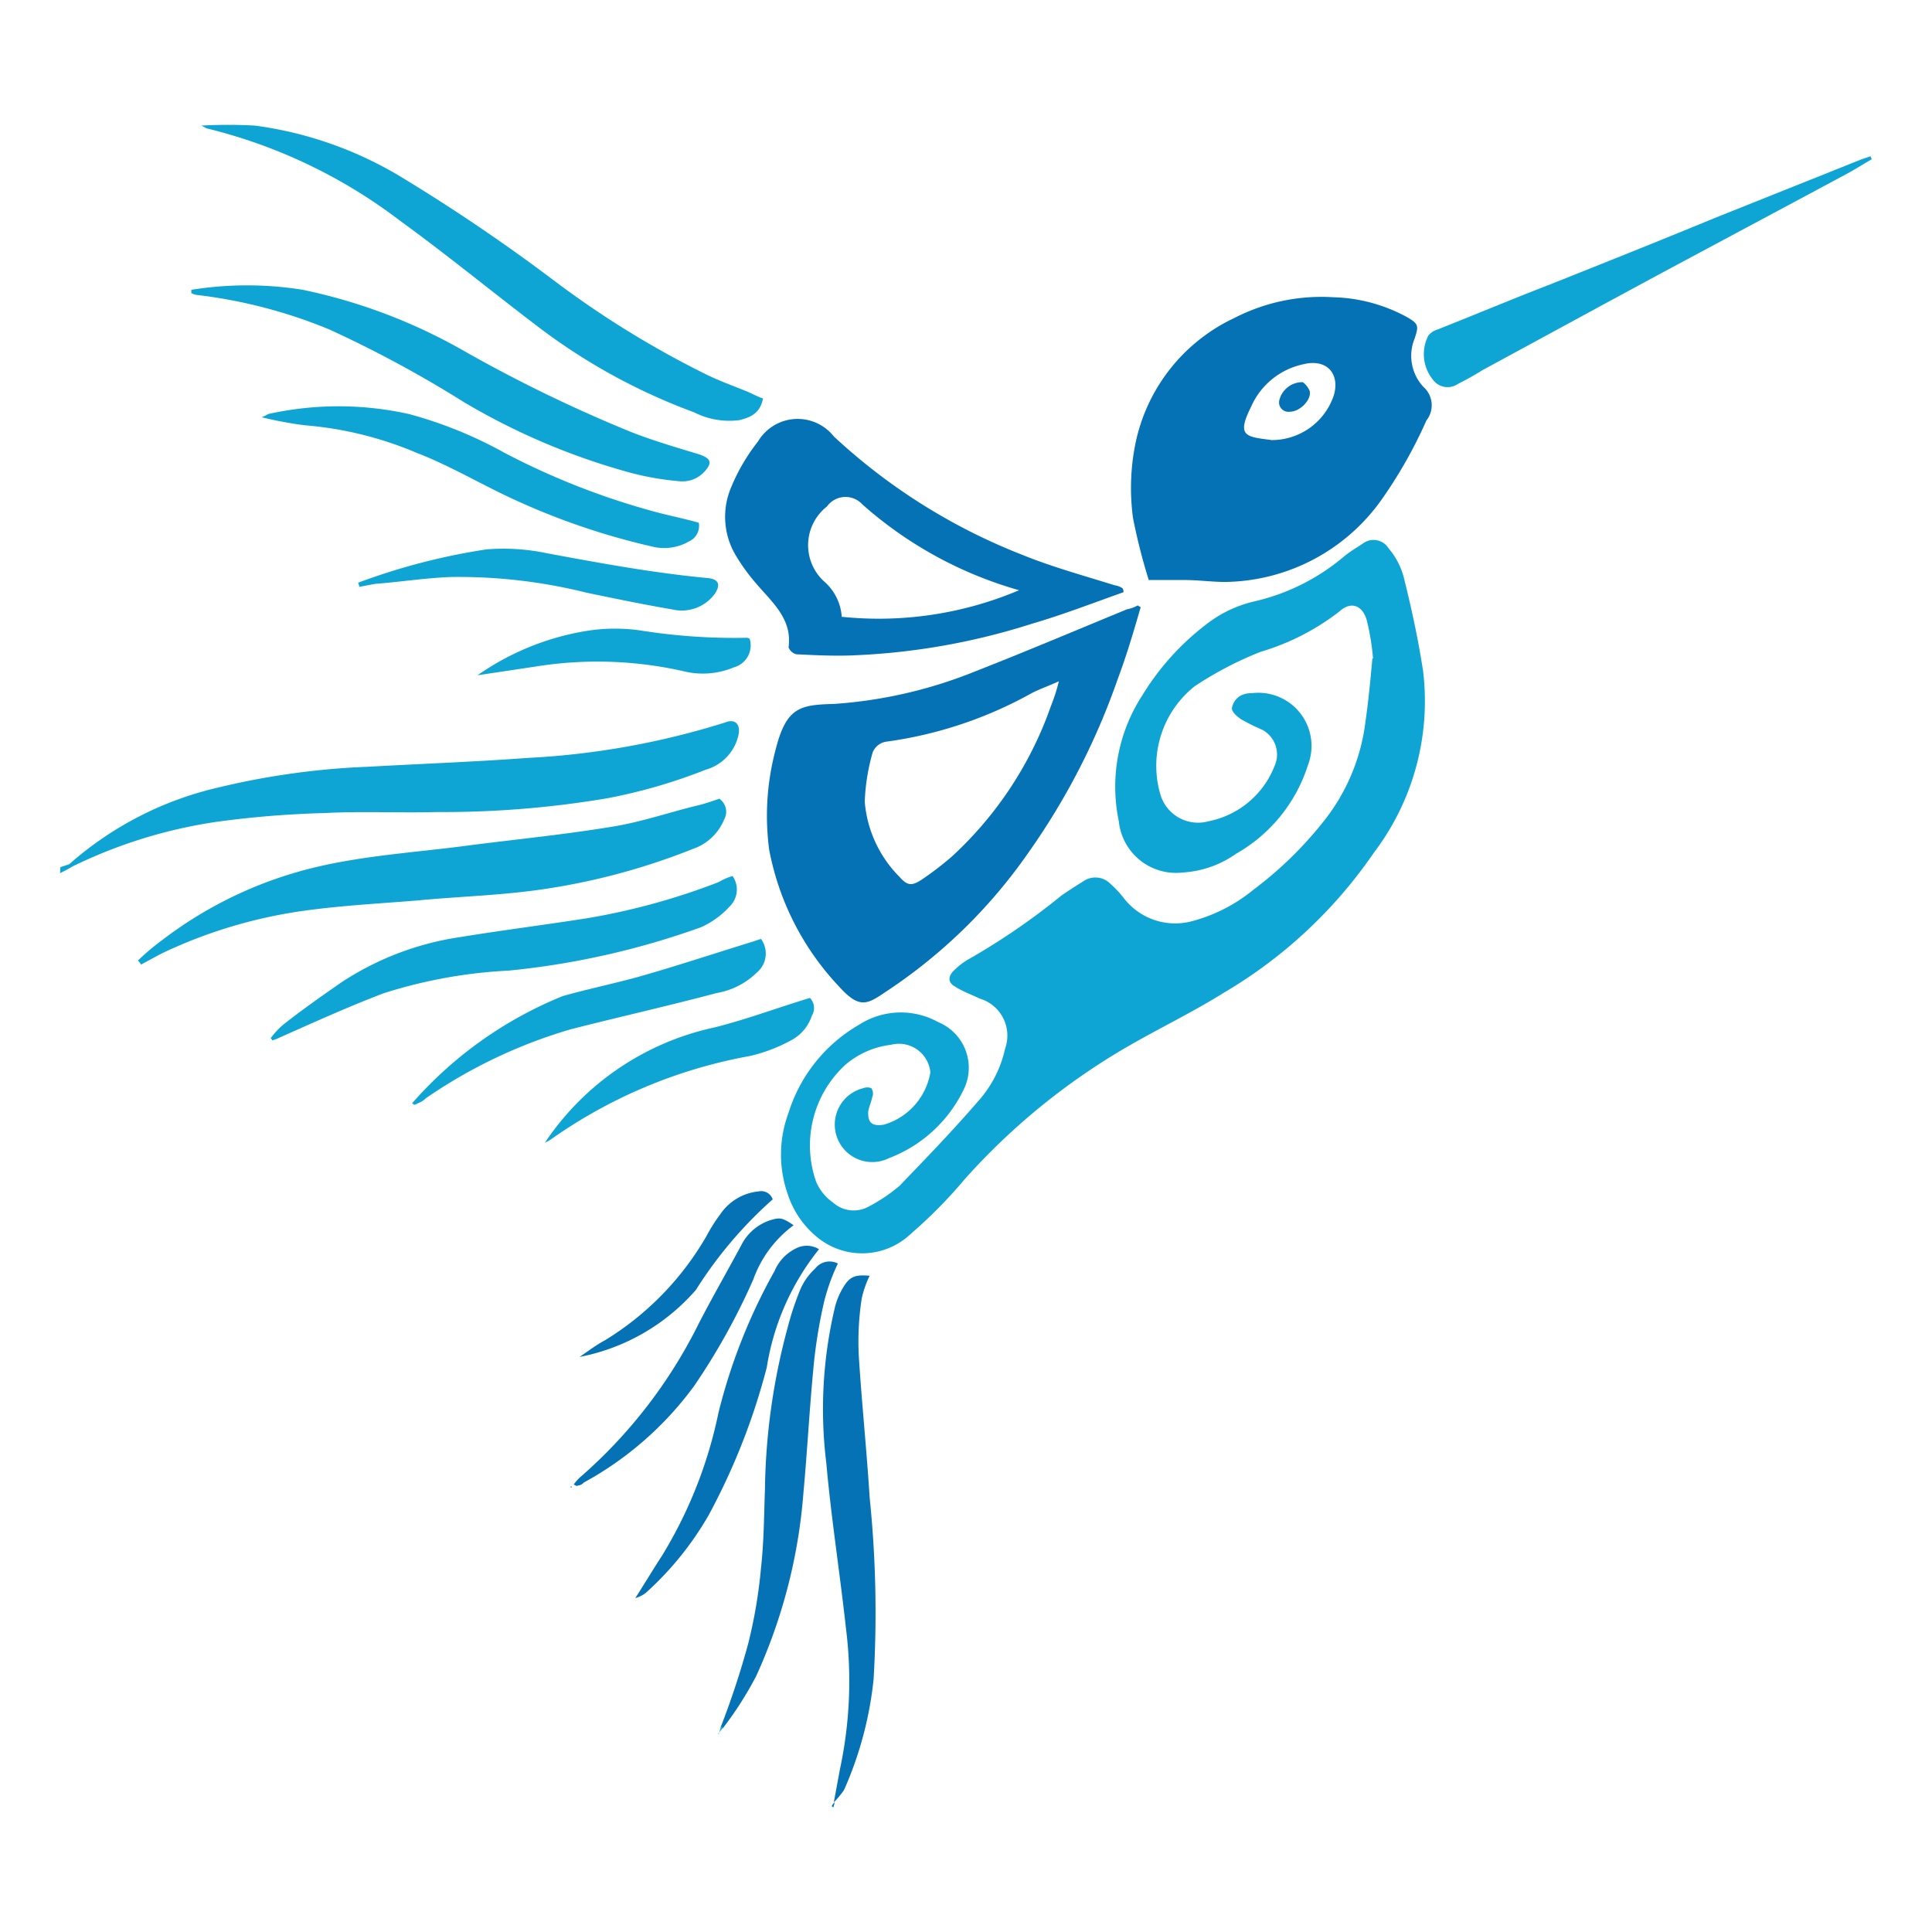 <svg xmlns="http://www.w3.org/2000/svg" viewBox="0 0 32 32"><title>Artboard 1</title><path d="M1,14.363l.147-.049a5.637,5.637,0,0,1,2.48-1.273A12.635,12.635,0,0,1,6.091,12.7c.881-.049,1.779-.082,2.66-.147a13.087,13.087,0,0,0,3.264-.588c.163-.065.261.033.212.229a.77.77,0,0,1-.539.555,8.939,8.939,0,0,1-1.631.473,16.358,16.358,0,0,1-2.823.228c-.621.017-1.241-.016-1.861.017a16.149,16.149,0,0,0-1.8.147,8.124,8.124,0,0,0-2.366.734c-.081.049-.147.081-.212.114Z" style="fill:#0ea5d5"/><path d="M22.742,10.911a3.929,3.929,0,0,0-.1-.621c-.065-.261-.261-.342-.456-.163a3.959,3.959,0,0,1-1.306.669,5.838,5.838,0,0,0-1.093.571,1.683,1.683,0,0,0-.571,1.779.65.65,0,0,0,.8.457,1.483,1.483,0,0,0,1.094-.914.465.465,0,0,0-.2-.6,3.428,3.428,0,0,1-.359-.179c-.066-.049-.147-.114-.147-.18a.3.3,0,0,1,.13-.2.385.385,0,0,1,.2-.049.881.881,0,0,1,.93,1.191,2.588,2.588,0,0,1-1.191,1.469,1.7,1.7,0,0,1-.881.31.952.952,0,0,1-1.061-.849,2.778,2.778,0,0,1,.392-2.089,4.278,4.278,0,0,1,1.061-1.175,2.043,2.043,0,0,1,.783-.375,3.51,3.51,0,0,0,1.5-.751c.1-.081.212-.146.31-.212A.293.293,0,0,1,23,9.083a1.229,1.229,0,0,1,.245.457c.131.522.245,1.044.327,1.583a4.153,4.153,0,0,1-.816,3,7.817,7.817,0,0,1-2.481,2.317c-.522.327-1.093.6-1.632.914a11.016,11.016,0,0,0-2.659,2.171,7.984,7.984,0,0,1-.9.913,1.17,1.17,0,0,1-1.534.066,1.536,1.536,0,0,1-.506-.735,1.978,1.978,0,0,1,.017-1.338,2.565,2.565,0,0,1,1.158-1.452,1.28,1.28,0,0,1,1.322-.049.818.818,0,0,1,.408,1.142,2.264,2.264,0,0,1-1.224,1.11.621.621,0,1,1-.424-1.159.181.181,0,0,1,.13,0,.154.154,0,0,1,.017.147c-.017.082-.049.147-.066.229-.016.2.066.261.262.228a1.093,1.093,0,0,0,.766-.865.523.523,0,0,0-.652-.457,1.418,1.418,0,0,0-.751.327,1.813,1.813,0,0,0-.489,1.942.8.8,0,0,0,.277.342.515.515,0,0,0,.6.065,2.755,2.755,0,0,0,.506-.342c.44-.457.881-.914,1.289-1.387a1.916,1.916,0,0,0,.457-.881.64.64,0,0,0-.425-.833c-.13-.065-.277-.114-.408-.2-.114-.066-.114-.164-.016-.262a1.225,1.225,0,0,1,.229-.179,11.287,11.287,0,0,0,1.55-1.061c.114-.081.245-.163.375-.245a.348.348,0,0,1,.441.049,1.707,1.707,0,0,1,.228.245,1.074,1.074,0,0,0,1.11.376,2.675,2.675,0,0,0,1.028-.523,6.269,6.269,0,0,0,1.158-1.126,3.285,3.285,0,0,0,.7-1.664c.049-.343.082-.685.114-1.044" style="fill:#0ea5d5"/><path d="M21.051,7.289a1.083,1.083,0,0,0,1.044-.75c.1-.359-.13-.6-.506-.506a1.22,1.22,0,0,0-.865.7c-.244.489-.1.5.327.554M19.027,9.607a9.646,9.646,0,0,1-.261-1.028,3.709,3.709,0,0,1,.049-1.273,2.952,2.952,0,0,1,1.632-2.04,3.145,3.145,0,0,1,1.632-.343A2.69,2.69,0,0,1,23.3,5.25c.2.114.2.147.13.359a.756.756,0,0,0,.147.8.405.405,0,0,1,.049.555A7.658,7.658,0,0,1,22.9,8.252a3.226,3.226,0,0,1-2.611,1.387c-.212,0-.441-.032-.669-.032h-.588" style="fill:#0572b5"/><path d="M17.539,11.284c-.18.082-.327.131-.457.2a6.827,6.827,0,0,1-2.4.8.288.288,0,0,0-.228.179,3.375,3.375,0,0,0-.131.816,1.991,1.991,0,0,0,.571,1.24c.131.147.2.164.375.049a5.33,5.33,0,0,0,.49-.375,6.137,6.137,0,0,0,1.648-2.5,3,3,0,0,0,.131-.408m1.354-1.223c-.114.391-.228.783-.375,1.174a11.542,11.542,0,0,1-1.485,2.889,8.7,8.7,0,0,1-2.383,2.317c-.293.2-.424.261-.75-.1a4.52,4.52,0,0,1-1.159-2.268,4.25,4.25,0,0,1,.1-1.632c.18-.734.408-.767.979-.783a7.6,7.6,0,0,0,2.334-.539c.832-.326,1.68-.685,2.513-1.028a.567.567,0,0,0,.179-.065c.016.016.033.016.049.033" style="fill:#0572b5"/><path d="M16.879,9.776a6.625,6.625,0,0,1-2.594-1.42.378.378,0,0,0-.588.033.814.814,0,0,0-.049,1.24.852.852,0,0,1,.294.587,5.954,5.954,0,0,0,2.937-.44m1.73.033c-.506.179-1.012.375-1.517.522a11.15,11.15,0,0,1-2.921.522c-.327.016-.653,0-.98-.016a.188.188,0,0,1-.13-.115c.065-.473-.277-.75-.539-1.06a3.179,3.179,0,0,1-.342-.474,1.247,1.247,0,0,1-.066-1.126,3.169,3.169,0,0,1,.441-.75.764.764,0,0,1,1.257-.082,9.835,9.835,0,0,0,3.116,1.958c.49.2,1.012.343,1.534.506a.32.32,0,0,1,.131.049.127.127,0,0,1,.016.066" style="fill:#0572b5"/><path d="M2.286,15.908a3.958,3.958,0,0,1,.408-.343,6.751,6.751,0,0,1,2.562-1.208c.832-.195,1.7-.244,2.545-.359.784-.1,1.583-.179,2.367-.31.489-.081.946-.244,1.436-.359.114-.032.212-.065.31-.1a.262.262,0,0,1,.081.343.861.861,0,0,1-.522.49,10.933,10.933,0,0,1-2.382.652c-.718.115-1.453.131-2.171.2-.6.049-1.224.082-1.827.163a8.046,8.046,0,0,0-2.383.7c-.13.065-.245.131-.375.2a.214.214,0,0,0-.049-.065" style="fill:#0ea5d5"/><path d="M3.338,2.08a8.1,8.1,0,0,1,.882,0,6.281,6.281,0,0,1,2.447.865,30.123,30.123,0,0,1,2.546,1.73,15.84,15.84,0,0,0,2.464,1.517c.229.115.473.2.7.294.081.033.163.082.261.114-.049.245-.2.31-.392.359a1.289,1.289,0,0,1-.75-.13A9.922,9.922,0,0,1,8.887,5.393C8.136,4.822,7.4,4.218,6.635,3.663a8.659,8.659,0,0,0-3.2-1.534c-.016,0-.032-.016-.1-.049" style="fill:#0ea5d5"/><path d="M3.171,4.8a5.82,5.82,0,0,1,1.844,0A9.13,9.13,0,0,1,7.691,5.816a23.946,23.946,0,0,0,2.758,1.338c.375.147.767.261,1.142.375.18.066.212.131.082.278a.493.493,0,0,1-.425.163,4.672,4.672,0,0,1-.832-.147A11.165,11.165,0,0,1,7.691,6.665,19.44,19.44,0,0,0,5.455,5.457a8.286,8.286,0,0,0-2.186-.571.224.224,0,0,1-.1-.033V4.8" style="fill:#0ea5d5"/><path d="M12.133,14.509a.389.389,0,0,1-.049.506,1.423,1.423,0,0,1-.473.343,13.24,13.24,0,0,1-3.182.718,8.118,8.118,0,0,0-2.073.375c-.6.228-1.175.49-1.762.751-.033.016-.049.016-.082.032C4.5,17.218,4.5,17.2,4.48,17.2a1.356,1.356,0,0,1,.212-.229c.31-.245.636-.473.962-.7a4.864,4.864,0,0,1,1.975-.751c.7-.114,1.387-.2,2.089-.31a11.109,11.109,0,0,0,2.186-.6.988.988,0,0,1,.229-.1" style="fill:#0ea5d5"/><path d="M31,2.639c-.114.065-.245.147-.359.212-.849.457-1.681.9-2.529,1.355-1.192.636-2.383,1.289-3.558,1.925-.13.082-.277.163-.408.229a.3.3,0,0,1-.408-.066.67.67,0,0,1-.081-.734.289.289,0,0,1,.147-.1c.62-.245,1.24-.506,1.876-.751.9-.359,1.8-.718,2.709-1.093l2.448-.979.147-.049c0,.016.016.033.016.049" style="fill:#0ea5d5"/><path d="M4.341,6.907a.468.468,0,0,0,.1-.049,5.374,5.374,0,0,1,2.334,0A7.014,7.014,0,0,1,8.356,7.5a12.226,12.226,0,0,0,2.5.979c.245.065.49.114.718.179a.282.282,0,0,1-.163.31.823.823,0,0,1-.62.082,11.617,11.617,0,0,1-2.693-.979C7.7,7.87,7.311,7.658,6.9,7.5a5.972,5.972,0,0,0-1.86-.457,6.393,6.393,0,0,1-.7-.131" style="fill:#0ea5d5"/><path d="M13.812,29.844l.1-.539a6.975,6.975,0,0,0,.1-2.333c-.1-.914-.245-1.828-.326-2.742a7.284,7.284,0,0,1,.147-2.594,1.193,1.193,0,0,1,.163-.359c.1-.147.2-.163.408-.147a1.746,1.746,0,0,0-.131.375,4.7,4.7,0,0,0-.049.947c.049.783.131,1.566.18,2.35a18.67,18.67,0,0,1,.065,3.018,6.061,6.061,0,0,1-.489,1.828,1.671,1.671,0,0,1-.164.2Z" style="fill:#0572b5"/><path d="M11.936,28.609a13.8,13.8,0,0,0,.457-1.387,8.106,8.106,0,0,0,.212-1.257c.049-.44.049-.864.065-1.3a10.712,10.712,0,0,1,.376-2.676,4.852,4.852,0,0,1,.212-.637,1.02,1.02,0,0,1,.245-.342.3.3,0,0,1,.375-.082,3.3,3.3,0,0,0-.229.637,8.258,8.258,0,0,0-.179,1.125c-.065.686-.1,1.355-.163,2.04a8.961,8.961,0,0,1-.784,3.035,5.912,5.912,0,0,1-.554.865c0-.016-.017-.016-.033-.016" style="fill:#0572b5"/><path d="M6.824,18.276a6.618,6.618,0,0,1,2.5-1.779c.408-.114.816-.2,1.223-.31.637-.179,1.273-.391,1.91-.587l.147-.049a.409.409,0,0,1-.066.555,1.251,1.251,0,0,1-.669.342c-.8.213-1.6.392-2.415.6a8.346,8.346,0,0,0-2.4,1.142.34.34,0,0,1-.13.082c-.016.016-.049.016-.065.033,0-.017-.017-.017-.033-.033" style="fill:#0ea5d5"/><path d="M5.933,9.651A10.619,10.619,0,0,1,8.054,9.1a3.485,3.485,0,0,1,1.012.065c.881.163,1.763.326,2.644.408.2.016.228.114.13.261a.677.677,0,0,1-.7.261c-.474-.081-.947-.179-1.42-.277a8.754,8.754,0,0,0-2.252-.261c-.424.016-.832.081-1.256.114l-.262.049c0-.033-.016-.049-.016-.065" style="fill:#0ea5d5"/><path d="M10.524,26.467c.147-.229.294-.474.441-.7A7.391,7.391,0,0,0,11.9,23.4a9.425,9.425,0,0,1,.93-2.35.732.732,0,0,1,.359-.375.386.386,0,0,1,.376.016,4.167,4.167,0,0,0-.865,1.958,10.9,10.9,0,0,1-.963,2.448,5.246,5.246,0,0,1-1.044,1.289.515.515,0,0,1-.164.082Z" style="fill:#0572b5"/><path d="M9.025,18.927a4.522,4.522,0,0,1,2.807-1.909c.522-.13,1.044-.326,1.583-.489a.239.239,0,0,1,.032.293.707.707,0,0,1-.342.408,2.678,2.678,0,0,1-.686.261,8.233,8.233,0,0,0-3.28,1.371.678.678,0,0,1-.114.065" style="fill:#0ea5d5"/><path d="M7.91,11.184a4.38,4.38,0,0,1,1.811-.735,2.96,2.96,0,0,1,.93,0,9.881,9.881,0,0,0,1.7.115.1.1,0,0,1,.066.016.376.376,0,0,1-.261.473,1.33,1.33,0,0,1-.833.065,6.444,6.444,0,0,0-2.431-.081l-.979.147" style="fill:#0ea5d5"/><path d="M9.505,24.585a.722.722,0,0,1,.1-.114,8.189,8.189,0,0,0,1.975-2.562c.228-.44.473-.865.7-1.289a.827.827,0,0,1,.473-.408c.164-.049.2-.049.392.082a1.917,1.917,0,0,0-.669.9,10.951,10.951,0,0,1-.979,1.762,5.578,5.578,0,0,1-1.828,1.6.142.142,0,0,1-.1.049c-.016.016-.032,0-.065-.017" style="fill:#0572b5"/><path d="M12.8,19.864a6.958,6.958,0,0,0-1.273,1.5A3.406,3.406,0,0,1,9.6,22.475c.146-.1.277-.2.424-.278a4.878,4.878,0,0,0,1.681-1.73,2.7,2.7,0,0,1,.228-.359.866.866,0,0,1,.636-.375.2.2,0,0,1,.229.131" style="fill:#0572b5"/><path d="M11.91,28.7c.016-.032.016-.065.033-.1.016,0,.032,0,.032.017-.032.032-.049.065-.065.081Z" style="fill:#0ea5d5"/><path d="M13.823,29.852c0,.033-.016.049-.016.082-.017,0-.017-.016-.033-.016a.235.235,0,0,1,.049-.066Z" style="fill:#0572b5"/><path d="M9.475,24.628h0a.023.023,0,0,1-.033,0c.016,0,.016-.017.033,0h0" style="fill:#0572b5"/><path d="M10.481,26.511l.049-.048h0l-.049.048Z" style="fill:#0ea5d5"/><path d="M10.479,26.51l-.016.016.016-.016Z" style="fill:#0ea5d5"/><path d="M11.909,28.7v.017h-.016l.016-.017Z" style="fill:#0ea5d5"/><path d="M21.579,6.33a.357.357,0,0,1,.114.147c.032.146-.163.342-.327.342a.156.156,0,0,1-.179-.179.393.393,0,0,1,.392-.31" style="fill:#0572b5"/></svg>